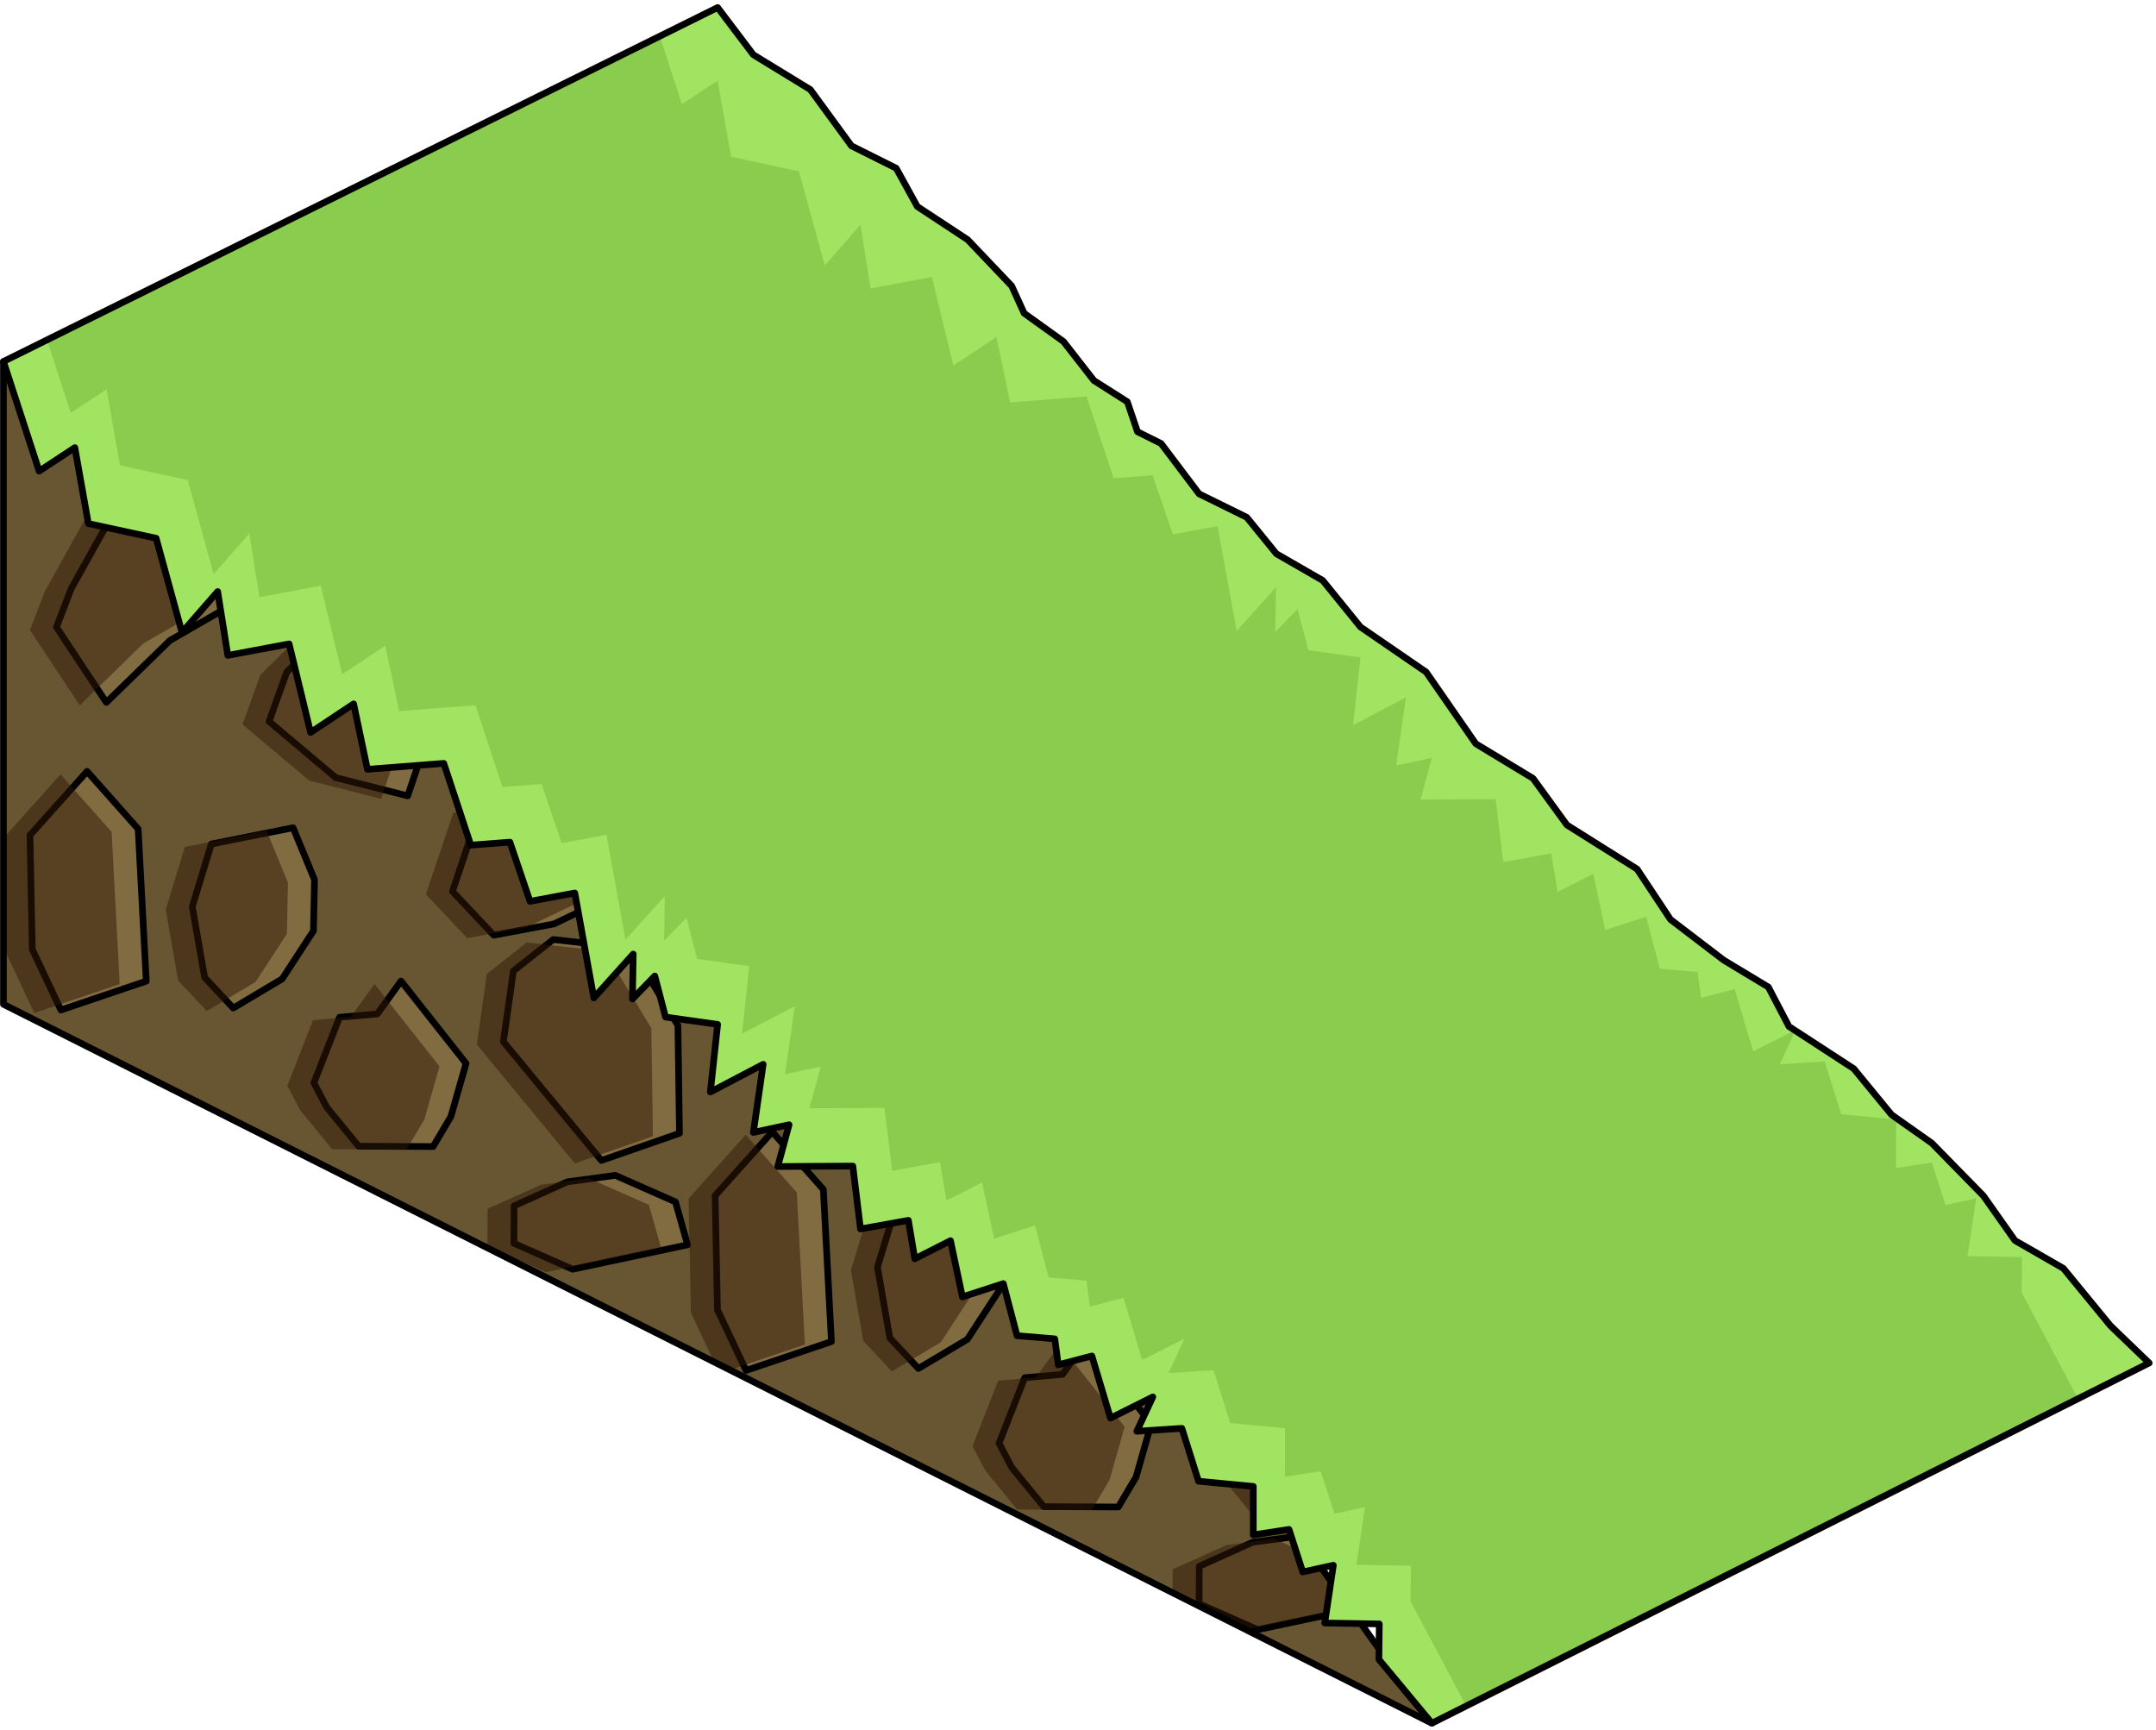 <?xml version="1.0" encoding="UTF-8" standalone="no"?><!DOCTYPE svg PUBLIC "-//W3C//DTD SVG 1.1//EN" "http://www.w3.org/Graphics/SVG/1.1/DTD/svg11.dtd"><svg width="100%" height="100%" viewBox="0 0 324 260" version="1.1" xmlns="http://www.w3.org/2000/svg" xmlns:xlink="http://www.w3.org/1999/xlink" xml:space="preserve" xmlns:serif="http://www.serif.com/" style="fill-rule:evenodd;clip-rule:evenodd;stroke-linecap:round;stroke-linejoin:round;stroke-miterlimit:1.5;"><g id="Grass_Ramp_LeftUp_low-angle1"><path d="M107.846,107.991l107.332,150.969l-214.663,-108.037l0,-96.598l107.331,53.666Z" style="fill:#685632;"/><clipPath id="_clip1"><path d="M107.846,107.991l107.332,150.969l-214.663,-108.037l0,-96.598l107.331,53.666Z"/></clipPath><g clip-path="url(#_clip1)"><path d="M90.377,174.388l11.734,-4.08l-0.235,-16.221l-6.989,-11.581l-11.749,-1.32l-5.988,4.725l-1.503,10.628l14.73,17.849" style="fill:#816b40;stroke:#000;stroke-width:1px;"/><path d="M86.055,190.735l17.273,-3.67l-1.819,-6.448l-9.043,-3.989l-7.196,0.973l-8.01,3.609l-0.029,5.633l8.824,3.892Z" style="fill:#816b40;stroke:#000;stroke-width:1px;"/><path d="M49.114,166.408l4.777,5.837l11.198,0.057l2.667,-4.498l2.28,-7.998l-9.77,-12.374l-3.564,4.94l-5.673,0.498l-3.859,9.847l1.944,3.691" style="fill:#816b40;stroke:#000;stroke-width:1px;"/><path d="M74.203,140.541l-6.21,-6.587l4.114,-12.274l9.074,-1.735l7.964,-0.802l2.763,4.188l3.72,-1.192l5.458,1.533l1.351,4.444l-6.163,3.962l-4.606,2.728l-8.415,4.037l-9.05,1.698Z" style="fill:#816b40;stroke:#000;stroke-width:1px;"/><path d="M35.053,151.485l-4.295,-4.585l-1.861,-10.648l2.87,-9.418l12.278,-2.445l3.22,7.815l-0.159,7.685l-4.698,7.217l-7.355,4.379Z" style="fill:#816b40;stroke:#000;stroke-width:1px;"/><path d="M15.979,105.557l-7.493,-11.309l2.214,-5.782l10.317,-18.523c0,0 7.68,6.583 10.235,6.867c2.555,0.285 7.573,5.083 7.573,5.083l-3.959,8.979l-9.33,5.375l-9.557,9.31Z" style="fill:#816b40;stroke:#000;stroke-width:1px;"/><path d="M61.268,119.6l-10.818,-2.742l-10.012,-8.443l2.664,-7.436l5.35,-5.277l7.762,2.587l4.721,5.79l3.252,6.875l-2.919,8.646" style="fill:#816b40;stroke:#000;stroke-width:1px;"/><path d="M4.505,125.514l8.581,-9.592l7.678,8.654l1.217,22.864l-12.832,4.344l-4.296,-9.129l-0.348,-17.141" style="fill:#816b40;stroke:#000;stroke-width:1px;"/><path d="M82.065,191.179l17.273,-3.671l-1.819,-6.448l-9.043,-3.989l-7.196,0.973l-8.01,3.61l-0.029,5.632l8.824,3.893Zm4.322,-16.348l-14.73,-17.849l1.503,-10.627l5.988,-4.726l11.749,1.32l6.989,11.581l0.235,16.221l-11.734,4.08Zm-41.263,-7.98l-1.944,-3.69l3.859,-9.848l5.673,-0.498l3.564,-4.939l9.77,12.374l-2.28,7.997l-2.667,4.498l-11.198,-0.057l-4.777,-5.837Zm-44.609,-40.893l8.581,-9.593l7.678,8.654l1.217,22.864l-12.832,4.345l-4.296,-9.13l-0.348,-17.14Zm30.548,25.971l-4.295,-4.586l-1.861,-10.647l2.87,-9.418l12.278,-2.445l3.22,7.814l-0.159,7.686l-4.698,7.216l-7.355,4.38Zm39.15,-10.945l-6.21,-6.587l4.115,-12.273l9.073,-1.736l7.964,-0.802l2.763,4.188l3.72,-1.191l5.458,1.532l1.351,4.444l-6.163,3.963l-4.606,2.727l-8.415,4.037l-9.05,1.698Zm-12.935,-20.941l-10.818,-2.741l-10.012,-8.444l2.664,-7.435l5.35,-5.277l7.762,2.587l4.721,5.789l3.252,6.875l-2.919,8.646Zm-45.289,-14.043l-7.493,-11.309l2.214,-5.782l10.317,-18.523c0,0 7.68,6.584 10.235,6.868c2.555,0.284 7.573,5.082 7.573,5.082l-3.959,8.979l-9.33,5.376l-9.557,9.309Z" style="fill:#311807;fill-opacity:0.5;"/><path d="M193.342,228.554l11.734,-4.08l-0.235,-16.221l-6.989,-11.581l-11.749,-1.32l-5.988,4.725l-1.503,10.628l14.73,17.849" style="fill:#816b40;stroke:#000;stroke-width:1px;"/><path d="M189.02,244.901l17.273,-3.67l-1.819,-6.448l-9.043,-3.989l-7.196,0.973l-8.01,3.609l-0.029,5.633l8.824,3.892Z" style="fill:#816b40;stroke:#000;stroke-width:1px;"/><path d="M152.079,220.574l4.777,5.836l11.198,0.058l2.667,-4.498l2.28,-7.998l-9.77,-12.374l-3.564,4.94l-5.673,0.498l-3.859,9.847l1.944,3.691" style="fill:#816b40;stroke:#000;stroke-width:1px;"/><path d="M177.168,194.706l-6.21,-6.586l4.115,-12.274l9.073,-1.736l7.964,-0.801l2.763,4.188l3.72,-1.192l5.458,1.532l1.351,4.444l-6.163,3.963l-4.606,2.728l-8.415,4.036l-9.05,1.698Z" style="fill:#816b40;stroke:#000;stroke-width:1px;"/><path d="M138.018,205.651l-4.295,-4.586l-1.861,-10.647l2.87,-9.418l12.278,-2.445l3.22,7.815l-0.159,7.685l-4.698,7.216l-7.355,4.38Z" style="fill:#816b40;stroke:#000;stroke-width:1px;"/><path d="M118.944,159.723l-7.493,-11.309l2.215,-5.782l10.316,-18.524c0,0 7.68,6.584 10.235,6.868c2.555,0.284 7.573,5.082 7.573,5.082l-3.959,8.98l-9.33,5.375l-9.557,9.31Z" style="fill:#816b40;stroke:#000;stroke-width:1px;"/><path d="M164.233,173.766l-10.818,-2.742l-10.012,-8.443l2.664,-7.436l5.35,-5.277l7.762,2.587l4.721,5.79l3.252,6.875l-2.919,8.646" style="fill:#816b40;stroke:#000;stroke-width:1px;"/><path d="M107.47,179.68l8.581,-9.593l7.679,8.655l1.216,22.864l-12.832,4.344l-4.296,-9.129l-0.348,-17.141" style="fill:#816b40;stroke:#000;stroke-width:1px;"/><path d="M185.03,245.345l17.273,-3.671l-1.819,-6.448l-9.043,-3.989l-7.196,0.973l-8.01,3.61l-0.029,5.632l8.824,3.893Zm4.322,-16.348l-14.73,-17.849l1.504,-10.627l5.987,-4.726l11.749,1.32l6.989,11.581l0.235,16.221l-11.734,4.08Zm-41.263,-7.98l-1.944,-3.691l3.859,-9.847l5.673,-0.498l3.564,-4.94l9.77,12.374l-2.28,7.998l-2.667,4.498l-11.198,-0.057l-4.777,-5.837Zm-44.609,-40.894l8.581,-9.592l7.679,8.654l1.217,22.864l-12.833,4.344l-4.296,-9.129l-0.348,-17.141Zm30.548,25.971l-4.295,-4.585l-1.861,-10.648l2.871,-9.417l12.278,-2.446l3.219,7.815l-0.159,7.686l-4.698,7.216l-7.355,4.379Zm39.15,-10.944l-6.21,-6.587l4.115,-12.274l9.073,-1.735l7.964,-0.802l2.763,4.188l3.72,-1.191l5.458,1.532l1.351,4.444l-6.163,3.963l-4.606,2.727l-8.414,4.037l-9.051,1.698Zm-12.935,-20.941l-10.818,-2.741l-10.012,-8.444l2.664,-7.436l5.35,-5.277l7.762,2.587l4.721,5.79l3.253,6.875l-2.92,8.646Zm-45.289,-14.043l-7.493,-11.309l2.215,-5.782l10.316,-18.523c0,0 7.68,6.584 10.235,6.868c2.555,0.284 7.573,5.082 7.573,5.082l-3.959,8.979l-9.33,5.376l-9.557,9.309Z" style="fill:#311807;fill-opacity:0.5;"/></g><path d="M107.846,107.991l107.332,150.969l-214.663,-108.037l0,-96.598l107.331,53.666Z" style="fill:none;stroke:#000;stroke-width:1px;"/><path d="M0.515,54.325l5.367,16.472l5.366,-3.527l2.029,11.412l10.188,2.205l3.883,14.158l5.366,-6.148l1.521,9.592l9.213,-1.723l3.223,13.307l6.471,-4.296l2.074,9.836l11.476,-0.896l4.059,12.292l5.876,-0.452l3.024,8.898l6.729,-1.259l2.861,15.767l5.918,-6.584l-0.118,6.743l3.36,-3.451l1.61,6.172l7.835,1.097l-1.098,10.163l7.938,-4.158l-1.473,10.232l5.367,-1.156l-1.699,6.277l11.281,-0.067l1.151,9.454l7.198,-1.298l0.96,5.78l5.367,-2.724l1.792,8.447l6.149,-1.994l2.062,7.828l5.667,0.471l0.53,3.904l5.048,-1.327l2.793,9.337l6.366,-3.183l-2.404,5.164l6.771,-0.444l2.5,7.946l8.233,0.78l0,7.291l5.366,-0.828l2.067,6.391l4.596,-1.002l-1.296,8.675l8.197,0.141l-0.058,5.338l7.961,9.582l107.801,-54.136l-5.837,-5.612l-7.061,-8.609l-7.278,-4.185l-4.73,-6.707l-7.763,-7.93l-6.048,-4.264l-5.679,-6.918l-9.74,-6.344l-3.098,-5.928l-6.698,-4.036l-8.008,-6.118l-5.015,-7.569l-10.543,-6.625l-5.107,-7.016l-8.591,-5.199l-7.461,-10.77l-9.877,-6.783l-5.669,-6.986l-6.957,-4.006l-4.454,-5.478l-7.165,-3.528l-5.71,-7.562l-3.549,-1.774l-1.527,-4.501l-5.016,-3.187l-4.581,-5.87l-5.908,-4.242l-1.872,-4.106l-6.625,-6.958l-7.56,-4.977l-3.173,-5.756l-6.722,-3.361l-6.177,-8.455l-8.567,-5.237l-5.367,-7.097l-107.331,53.195Z" style="fill:#b4e164;"/><clipPath id="_clip2"><path d="M0.515,54.325l5.367,16.472l5.366,-3.527l2.029,11.412l10.188,2.205l3.883,14.158l5.366,-6.148l1.521,9.592l9.213,-1.723l3.223,13.307l6.471,-4.296l2.074,9.836l11.476,-0.896l4.059,12.292l5.876,-0.452l3.024,8.898l6.729,-1.259l2.861,15.767l5.918,-6.584l-0.118,6.743l3.36,-3.451l1.61,6.172l7.835,1.097l-1.098,10.163l7.938,-4.158l-1.473,10.232l5.367,-1.156l-1.699,6.277l11.281,-0.067l1.151,9.454l7.198,-1.298l0.96,5.78l5.367,-2.724l1.792,8.447l6.149,-1.994l2.062,7.828l5.667,0.471l0.53,3.904l5.048,-1.327l2.793,9.337l6.366,-3.183l-2.404,5.164l6.771,-0.444l2.5,7.946l8.233,0.78l0,7.291l5.366,-0.828l2.067,6.391l4.596,-1.002l-1.296,8.675l8.197,0.141l-0.058,5.338l7.961,9.582l107.801,-54.136l-5.837,-5.612l-7.061,-8.609l-7.278,-4.185l-4.73,-6.707l-7.763,-7.93l-6.048,-4.264l-5.679,-6.918l-9.74,-6.344l-3.098,-5.928l-6.698,-4.036l-8.008,-6.118l-5.015,-7.569l-10.543,-6.625l-5.107,-7.016l-8.591,-5.199l-7.461,-10.77l-9.877,-6.783l-5.669,-6.986l-6.957,-4.006l-4.454,-5.478l-7.165,-3.528l-5.71,-7.562l-3.549,-1.774l-1.527,-4.501l-5.016,-3.187l-4.581,-5.87l-5.908,-4.242l-1.872,-4.106l-6.625,-6.958l-7.56,-4.977l-3.173,-5.756l-6.722,-3.361l-6.177,-8.455l-8.567,-5.237l-5.367,-7.097l-107.331,53.195Z"/></clipPath><g clip-path="url(#_clip2)"><path d="M118.58,176.057l-142.424,-119.815l142.424,-71.212l222.313,226.937l-125.715,52.125l-96.598,-88.035Z" style="fill:#2ff750;fill-opacity:0.15;"/><path d="M97.359,-0.06l5.121,15.718l5.366,-3.527l2.029,11.412l10.188,2.205l3.883,14.158l5.367,-6.148l1.52,9.592l9.213,-1.723l3.223,13.307l6.471,-4.296l2.074,9.836l11.476,-0.896l4.059,12.292l5.877,-0.452l3.024,8.898l6.728,-1.259l2.861,15.767l5.918,-6.584l-0.118,6.743l3.36,-3.451l1.61,6.172l7.836,1.097l-1.099,10.163l7.938,-4.158l-1.473,10.232l5.367,-1.156l-1.699,6.277l11.281,-0.067l1.151,9.454l7.198,-1.298l0.96,5.78l5.368,-2.724l1.791,8.447l6.149,-1.994l2.062,7.828l5.667,0.471l0.53,3.904l5.048,-1.327l2.793,9.337l6.366,-3.183l-2.404,5.164l6.771,-0.444l2.5,7.946l8.233,0.78l0,7.291l5.367,-0.828l2.066,6.391l4.596,-1.002l-1.296,8.675l8.197,0.141l-0.058,5.338l10.098,19.012l21.408,-9.118l5.288,5.027l-118.535,50.484l-10.098,-19.012l0.058,-5.338l-8.197,-0.141l1.296,-8.675l-4.596,1.002l-2.067,-6.391l-5.366,0.828l0,-7.291l-8.233,-0.78l-2.5,-7.946l-6.771,0.444l2.404,-5.164l-6.366,3.183l-2.793,-9.337l-5.048,1.327l-0.53,-3.904l-5.667,-0.471l-2.062,-7.828l-6.149,1.994l-1.792,-8.448l-5.367,2.725l-0.96,-5.78l-7.198,1.298l-1.151,-9.454l-11.281,0.067l1.698,-6.277l-5.366,1.156l1.473,-10.232l-7.938,4.158l1.098,-10.163l-7.835,-1.097l-1.61,-6.172l-3.36,3.451l0.118,-6.743l-5.918,6.584l-2.861,-15.768l-6.729,1.26l-3.024,-8.898l-5.876,0.452l-4.059,-12.292l-11.476,0.896l-2.074,-9.836l-6.471,4.296l-3.223,-13.307l-9.213,1.722l-1.521,-9.591l-5.366,6.148l-3.883,-14.158l-10.188,-2.205l-2.029,-11.412l-5.366,3.527l-5.367,-16.472l92.085,-45.639Z" style="fill:#62a02a;fill-opacity:0.35;"/></g><path d="M0.515,54.325l5.367,16.472l5.366,-3.527l2.029,11.412l10.188,2.205l3.883,14.158l5.366,-6.148l1.521,9.592l9.213,-1.723l3.223,13.307l6.471,-4.296l2.074,9.836l11.476,-0.896l4.059,12.292l5.876,-0.452l3.024,8.898l6.729,-1.259l2.861,15.767l5.918,-6.584l-0.118,6.743l3.36,-3.451l1.61,6.172l7.835,1.097l-1.098,10.163l7.938,-4.158l-1.473,10.232l5.367,-1.156l-1.699,6.277l11.281,-0.067l1.151,9.454l7.198,-1.298l0.96,5.78l5.367,-2.724l1.792,8.447l6.149,-1.994l2.062,7.828l5.667,0.471l0.53,3.904l5.048,-1.327l2.793,9.337l6.366,-3.183l-2.404,5.164l6.771,-0.444l2.5,7.946l8.233,0.78l0,7.291l5.366,-0.828l2.067,6.391l4.596,-1.002l-1.296,8.675l8.197,0.141l-0.058,5.338l7.961,9.582l107.801,-54.136l-5.837,-5.612l-7.061,-8.609l-7.278,-4.185l-4.73,-6.707l-7.763,-7.93l-6.048,-4.264l-5.679,-6.918l-9.74,-6.344l-3.098,-5.928l-6.698,-4.036l-8.008,-6.118l-5.015,-7.569l-10.543,-6.625l-5.107,-7.016l-8.591,-5.199l-7.461,-10.77l-9.877,-6.783l-5.669,-6.986l-6.957,-4.006l-4.454,-5.478l-7.165,-3.528l-5.71,-7.562l-3.549,-1.774l-1.527,-4.501l-5.016,-3.187l-4.581,-5.87l-5.908,-4.242l-1.872,-4.106l-6.625,-6.958l-7.56,-4.977l-3.173,-5.756l-6.722,-3.361l-6.177,-8.455l-8.567,-5.237l-5.367,-7.097l-107.331,53.195Z" style="fill:none;stroke:#000;stroke-width:1px;"/></g></svg>